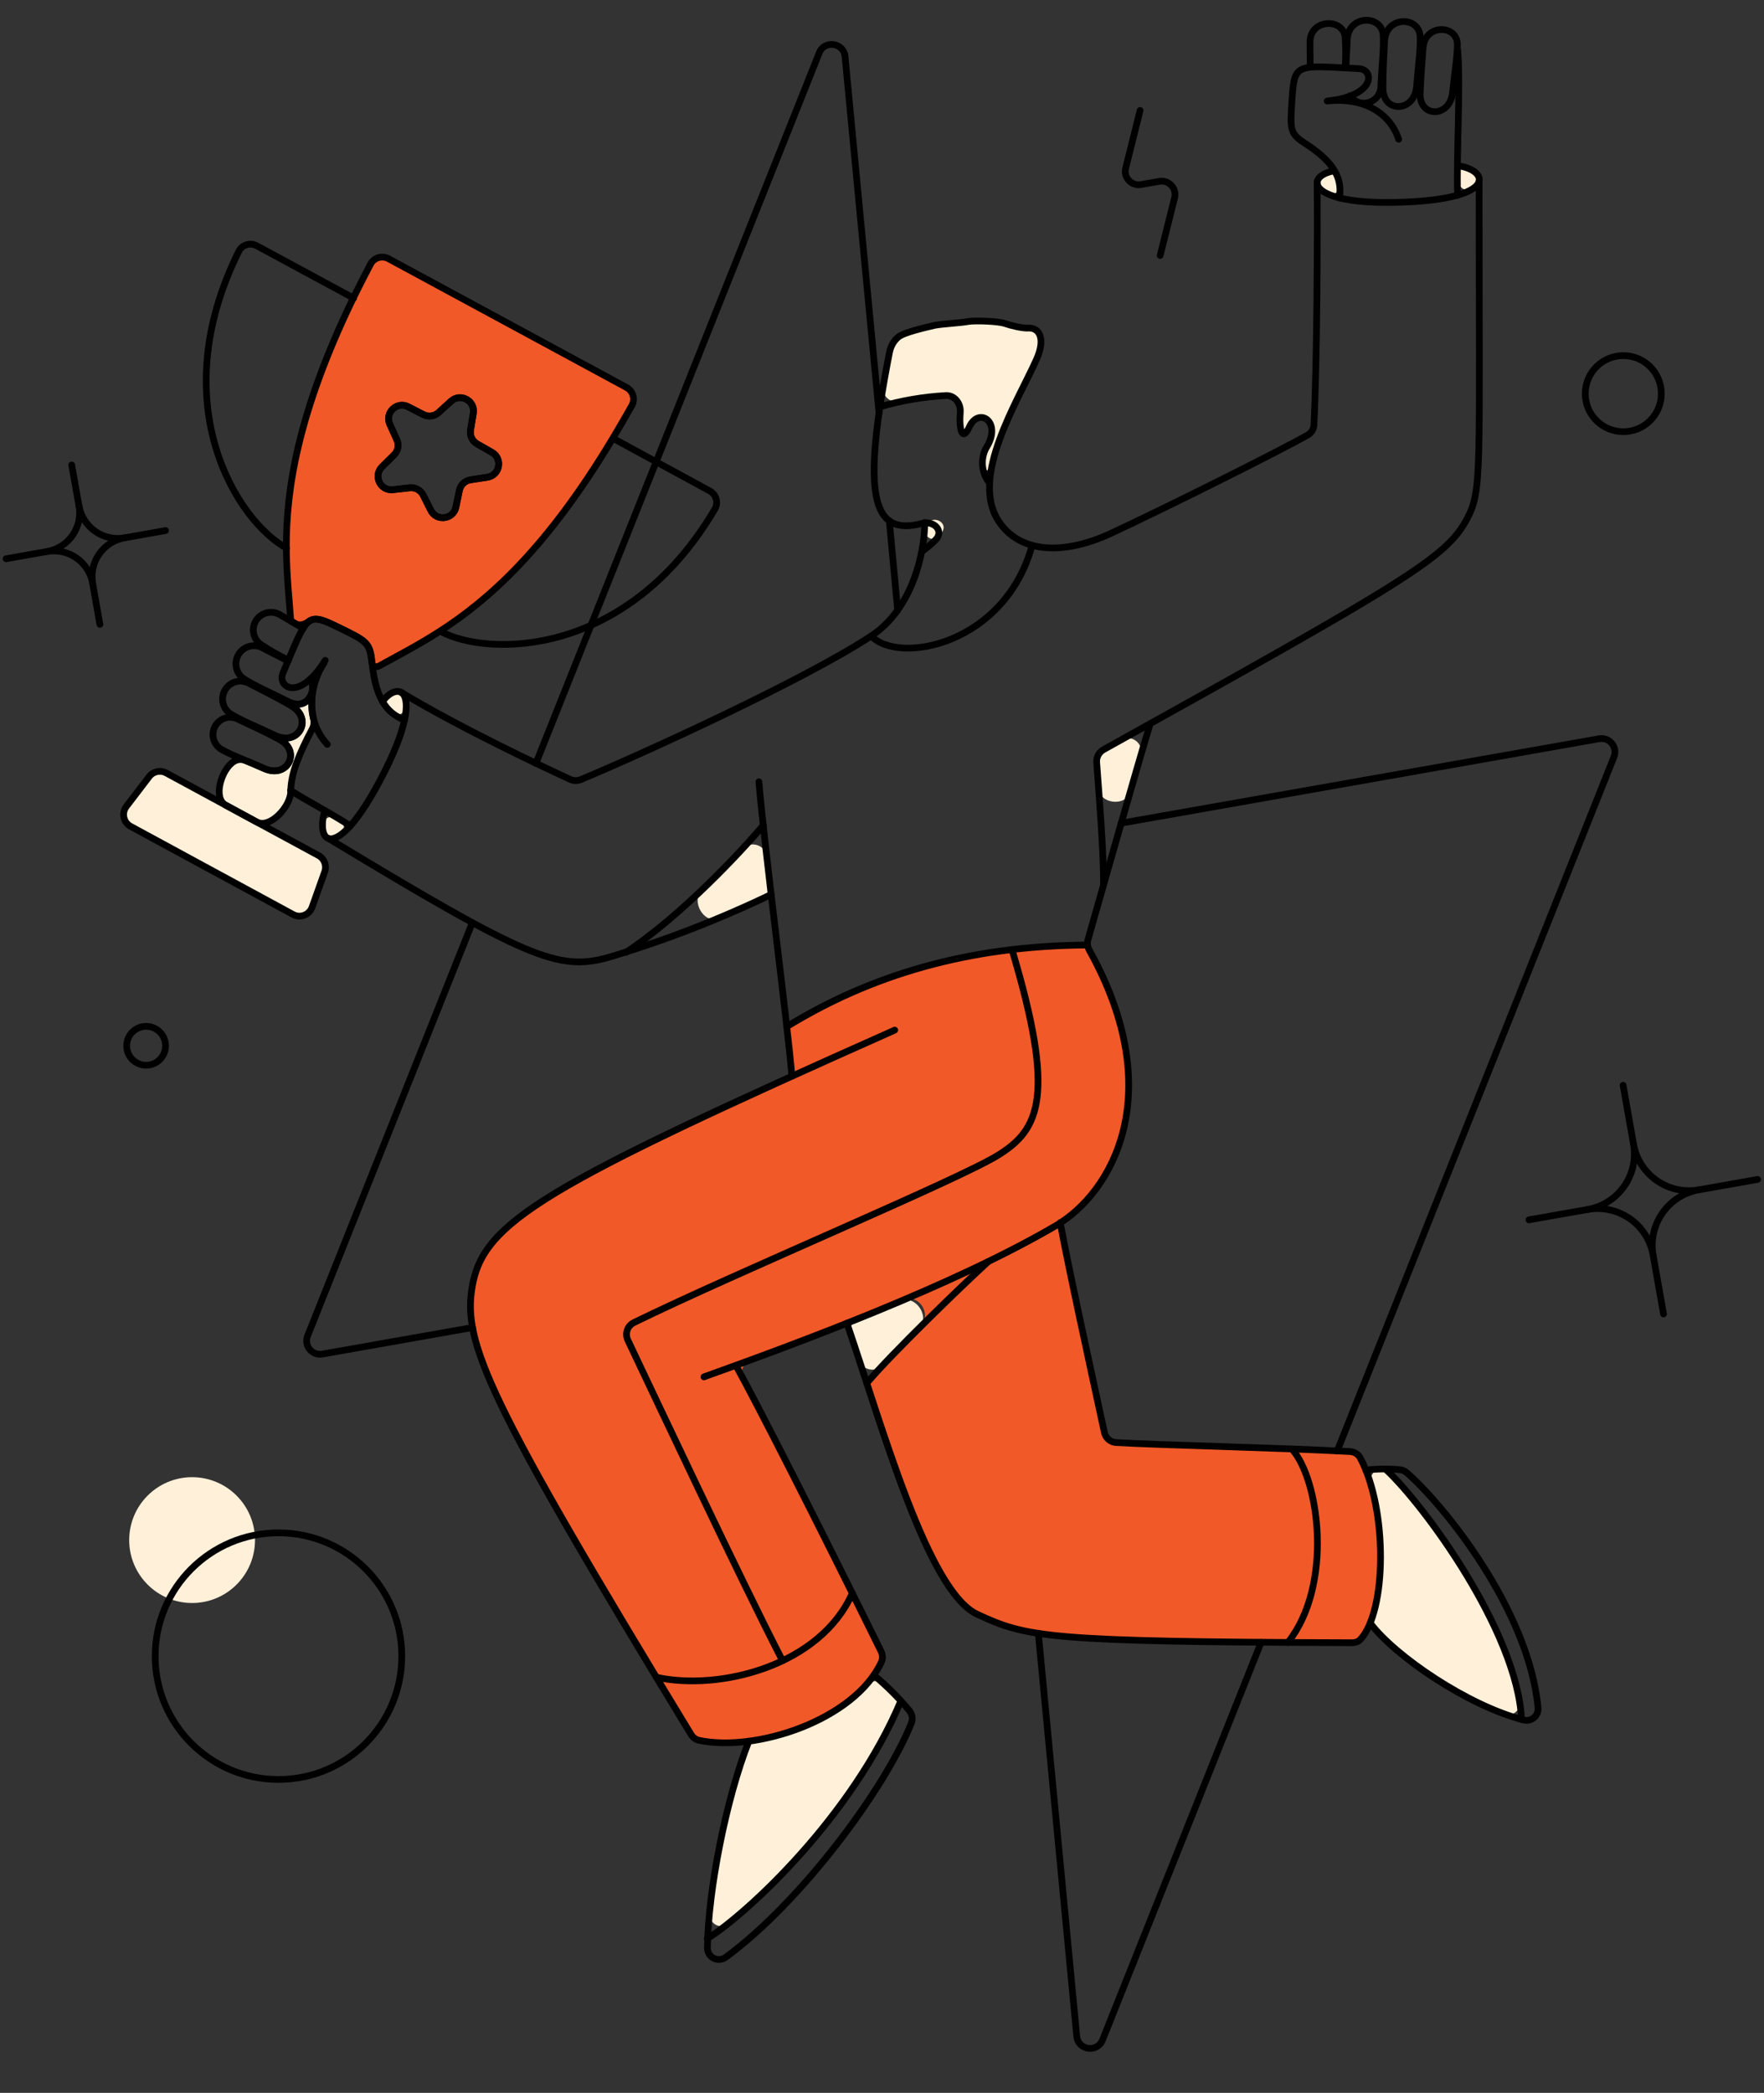 <svg width="263" height="312" viewBox="0 0 263 312" fill="none" xmlns="http://www.w3.org/2000/svg">
<rect x="0" y="0" width="263" height="312" fill="#333333" stroke="none"/>
<path d="M202.837 217.416C202.539 216.818 201.931 216.458 201.264 216.424C190.07 215.854 172.498 215.439 166.39 215.086C165.52 215.036 164.812 214.409 164.626 213.558C162.484 203.762 159.309 189.401 157.998 182.426C157.989 182.377 158.012 182.332 158.051 182.302C166.357 176.938 173.819 162.409 162.524 141.917C162.176 141.285 161.499 140.893 160.778 140.907C145.504 141.196 131.43 144.658 118.411 152.387C117.745 152.782 117.38 153.534 117.464 154.304C117.664 156.118 117.837 157.732 117.968 159.043C118.053 159.891 117.563 160.704 116.787 161.055C79.14 178.126 71.815 183.274 70.398 191.868C68.743 201.963 77.48 216.351 103.015 258.504C103.294 258.964 103.752 259.31 104.282 259.408C113.806 261.164 127.493 256.002 131.404 247.767C131.644 247.261 131.611 246.674 131.362 246.172C127.301 237.973 115.883 214.991 110.844 205.605C110.26 204.519 110.773 203.17 111.929 202.744C119.264 200.039 127.217 196.967 134.788 193.744C136.88 192.853 138.93 195.816 137.345 197.447C134.466 200.41 131.696 203.34 129.923 205.359C129.466 205.88 129.328 206.602 129.544 207.26C134.265 221.655 139.75 237.921 145.68 240.665C152.736 243.926 156.01 244.892 201.514 244.903C202.007 244.903 202.51 244.729 202.833 244.358C207.312 239.215 206.373 224.516 202.837 217.416Z" fill="#F15929"/>
<path d="M57.937 38.571C56.969 38.047 55.758 38.404 55.243 39.377C54.333 41.099 53.488 42.777 52.696 44.385C44.314 61.679 42.662 73.114 42.692 81.652C42.723 85.859 43.128 89.349 43.348 92.527C43.348 92.546 43.358 92.564 43.375 92.574C43.597 92.703 43.814 92.832 44.036 92.964C44.677 93.347 45.453 93.082 46.054 92.637C47.025 91.919 48.175 92.409 50.515 93.555C54.721 95.612 55.126 95.799 55.435 98.759C55.478 99.279 56.034 99.551 56.492 99.299C59.191 97.813 62.22 96.261 65.624 94.078C72.822 89.436 81.484 81.832 91.362 65.349C92.296 63.785 93.248 62.171 94.203 60.461C94.742 59.499 94.378 58.287 93.408 57.762L57.937 38.571ZM70.144 71.534C69.32 71.66 68.661 72.284 68.489 73.099L67.963 75.599C67.572 77.453 65.063 77.775 64.216 76.08L63.081 73.805C62.705 73.053 61.9 72.617 61.065 72.711L58.589 72.993C56.703 73.207 55.607 70.92 56.956 69.585L58.759 67.798C59.352 67.21 59.518 66.315 59.173 65.553L58.123 63.232C57.342 61.505 59.176 59.762 60.861 60.629L63.125 61.795C63.866 62.177 64.767 62.058 65.385 61.497L67.254 59.799C68.656 58.526 70.877 59.732 70.573 61.601L70.159 64.14C70.025 64.966 70.419 65.789 71.147 66.201L73.326 67.436C74.978 68.372 74.519 70.867 72.642 71.153L70.144 71.534Z" fill="#F15929"/>
<path d="M218.841 25.096C217.978 24.726 217.268 25.453 217.262 26.391C217.262 26.437 217.262 26.483 217.262 26.528C217.255 27.847 218.596 28.86 219.67 28.094C220.155 27.748 220.418 27.388 220.493 27.028C220.666 26.211 219.769 25.494 218.841 25.096Z" fill="#FFF0D9"/>
<path d="M207.078 219.493C206.77 219.191 206.359 219.026 205.928 219.03C204.768 219.041 204.065 220.241 204.396 221.352C206.258 227.601 206.318 235.851 204.686 240.937C204.472 241.605 204.552 242.348 205.011 242.879C208.709 247.153 216.98 252.846 224.26 255.506C225.53 255.97 226.787 254.956 226.564 253.622C224.479 241.18 212.656 224.945 207.078 219.493Z" fill="#FFF0D9"/>
<path d="M199.429 26.484C199.198 25.829 198.527 25.455 197.869 25.676C197.134 25.924 196.338 26.422 196.338 27.309C196.338 27.813 196.742 28.356 197.667 28.836C198.693 29.369 199.879 28.568 199.678 27.431C199.621 27.11 199.538 26.793 199.429 26.484Z" fill="#FFF0D9"/>
<path d="M164.518 111.761C163.841 112.137 163.442 112.871 163.496 113.643C163.586 114.914 163.682 116.223 163.779 117.543C163.949 119.857 167.838 120.305 168.484 118.077C169.042 116.15 169.579 114.306 170.075 112.617C170.582 110.894 168.738 109.415 167.168 110.287L164.518 111.761Z" fill="#FFF0D9"/>
<path d="M153.281 48.908C152.329 48.97 150.698 48.534 149.8 48.213C148.82 47.862 145.418 47.755 144.39 47.918C144.351 47.924 144.311 47.931 144.271 47.939C143.246 48.145 140.483 48.267 139.454 48.45C139.377 48.464 139.3 48.48 139.222 48.499C138.123 48.768 134.733 49.501 133.873 50.236C133.281 50.742 132.776 51.519 132.59 52.514C132.255 54.303 131.942 55.992 131.671 57.581C131.426 59.014 132.774 60.188 134.195 59.88C136.439 59.392 138.718 59.086 141.011 58.963C142.316 58.893 143.271 60.141 143.168 61.444C142.971 63.957 143.452 65.91 144.524 63.638C145.927 60.616 149.51 62.89 146.984 66.848C146.578 67.667 146.41 68.585 146.504 69.495C146.603 70.441 147.696 70.222 147.895 69.293C149.174 63.31 153.144 56.575 154.494 53.605C155.962 50.39 154.875 48.803 153.281 48.908Z" fill="#FFF0D9"/>
<path d="M128.004 196.554C127.014 196.949 126.501 198.049 126.839 199.061C127.24 200.262 127.651 201.503 128.068 202.774C128.558 204.265 130.518 204.669 131.592 203.524C133.157 201.854 135.079 199.894 137.062 197.916C138.703 196.279 136.503 193.035 134.369 193.939C132.247 194.838 130.118 195.712 128.004 196.554Z" fill="#FFF0D9"/>
<path d="M138.821 77.593C138.275 77.79 137.892 78.3 137.862 78.88C137.797 80.091 139.132 80.864 139.931 79.951C140.102 79.754 140.269 79.553 140.429 79.347C141.232 78.317 140.05 77.15 138.821 77.593Z" fill="#FFF0D9"/>
<path d="M128.968 251.379C129.742 250.531 131.055 250.317 131.903 251.09C132.468 251.605 133.01 252.145 133.529 252.707C134.038 253.259 134.156 254.061 133.85 254.747C127.519 268.956 115.699 281.154 108.659 286.751C107.385 287.764 105.663 286.765 105.822 285.146C106.643 276.814 108.473 268.609 111.274 260.712C111.522 260.012 112.145 259.521 112.876 259.394C118.815 258.367 125.169 255.536 128.968 251.379Z" fill="#FFF0D9"/>
<path d="M114.328 127.71C114.128 125.957 111.887 125.263 110.691 126.559C109.01 128.381 106.938 130.519 104.65 132.698C102.965 134.304 104.924 137.793 107.071 136.894C109.297 135.961 111.504 134.983 113.691 133.958C114.466 133.595 114.917 132.774 114.817 131.924C114.648 130.485 114.484 129.074 114.328 127.71Z" fill="#FFF0D9"/>
<path d="M59.801 103.214C59.316 102.927 58.581 103.093 57.883 103.668C57.298 104.15 57.271 105.022 57.766 105.597C57.948 105.809 58.145 106.008 58.354 106.192C59.266 106.997 60.609 106.287 60.562 105.072C60.522 104.068 60.229 103.466 59.801 103.214Z" fill="#FFF0D9"/>
<path d="M50.449 122.023C51.4 122.593 51.6 123.927 50.679 124.545C49.986 125.01 49.42 125.127 48.991 124.994C48.4 124.811 48.115 124.081 48.104 123.107C48.091 121.938 49.446 121.421 50.449 122.023Z" fill="#FFF0D9"/>
<path d="M28.641 238.976C33.821 238.976 38.02 234.776 38.02 229.597C38.02 224.417 33.821 220.218 28.641 220.218C23.461 220.218 19.262 224.417 19.262 229.597C19.262 234.776 23.461 238.976 28.641 238.976Z" fill="#FFF0D9"/>
<path d="M43.347 117.889C43.406 115.224 44.593 112.394 46.566 108.649C46.814 108.18 46.861 107.634 46.747 107.116C46.467 105.839 46.421 104.52 46.615 103.223C46.849 101.652 47.429 100.152 48.312 98.832C47.947 99.396 47.542 99.934 47.102 100.441C46.682 100.923 46.598 101.612 46.639 102.25C46.742 103.821 45.572 105.451 43.675 104.893C43.499 104.841 43.319 105.047 43.417 105.202C43.433 105.228 43.456 105.249 43.481 105.264C46.465 106.994 44.863 110.682 41.859 109.963C41.717 109.929 41.578 110.153 41.686 110.25C41.694 110.257 41.703 110.264 41.712 110.269C44.932 111.987 42.908 116.117 39.423 114.592C38.396 114.131 37.496 113.755 36.704 113.425C36.037 113.147 35.426 113.159 34.819 113.553C32.984 114.745 31.716 118.987 33.641 120.029L38.27 122.535C40.233 123.598 43.31 120.259 43.344 118.027C43.345 117.981 43.346 117.935 43.347 117.889Z" fill="#FFF0D9"/>
<path d="M24.761 115.232C23.895 114.763 22.817 114.994 22.219 115.776L18.819 120.225C18.073 121.201 18.375 122.612 19.454 123.198L43.67 136.331C44.749 136.916 46.095 136.4 46.507 135.244L48.389 129.96C48.72 129.031 48.325 128 47.458 127.53L24.761 115.232Z" fill="#FFF0D9"/>
<path d="M52.23 123.125C49.278 121.193 45.874 119.48 43.319 117.828" stroke="black" stroke-linecap="round" stroke-linejoin="round"/>
<path d="M131.063 61.647L125.99 8.433C125.791 6.344 122.919 5.932 122.141 7.882L79.899 113.809" stroke="black" stroke-linecap="round" stroke-linejoin="round"/>
<path d="M133.836 90.996L132.59 77.629" stroke="black" stroke-linecap="round" stroke-linejoin="round"/>
<path d="M199.364 216.324L240.63 112.842C241.21 111.387 239.968 109.86 238.424 110.132L167.145 122.72" stroke="black" stroke-linecap="round" stroke-linejoin="round"/>
<path d="M154.807 243.496L160.534 303.565C160.733 305.655 163.605 306.066 164.383 304.116L188.023 244.836" stroke="black" stroke-linecap="round" stroke-linejoin="round"/>
<path d="M70.425 137.551L45.861 199.154C45.28 200.609 46.523 202.137 48.067 201.864L70.456 197.908" stroke="black" stroke-linecap="round" stroke-linejoin="round"/>
<path d="M52.726 44.445L38.281 36.639C37.31 36.115 36.09 36.481 35.599 37.47C24.155 60.517 35.584 77.854 42.724 81.713" stroke="black" stroke-linecap="round" stroke-linejoin="round"/>
<path d="M63.106 73.821C62.73 73.076 61.931 72.644 61.102 72.735L58.585 73.013C56.702 73.221 55.612 70.938 56.958 69.604L58.751 67.828C59.344 67.24 59.51 66.344 59.165 65.583L58.114 63.258C57.333 61.532 59.167 59.789 60.851 60.656L63.114 61.82C63.857 62.202 64.759 62.082 65.377 61.519L67.236 59.822C68.636 58.544 70.863 59.75 70.558 61.622L70.151 64.107C70.017 64.931 70.409 65.753 71.135 66.167L73.352 67.432C74.998 68.371 74.537 70.859 72.664 71.146L70.153 71.531C69.325 71.657 68.663 72.287 68.496 73.108L67.992 75.577C67.613 77.435 65.103 77.772 64.248 76.08L63.106 73.821Z" stroke="black" stroke-linecap="round" stroke-linejoin="round"/>
<path d="M91.475 65.391L105.816 73.189C106.785 73.716 107.144 74.938 106.585 75.889C93.531 98.072 72.772 97.975 65.66 94.117" stroke="black" stroke-linecap="round" stroke-linejoin="round"/>
<path d="M41.52 265.281C51.672 265.281 59.902 257.052 59.902 246.898C59.902 236.745 51.672 228.516 41.52 228.516C31.367 228.516 23.137 236.745 23.137 246.898C23.137 257.052 31.367 265.281 41.52 265.281Z" stroke="black" stroke-linecap="round" stroke-linejoin="round"/>
<path d="M242.023 64.357C245.156 64.357 247.694 61.818 247.694 58.686C247.694 55.554 245.156 53.015 242.023 53.015C238.891 53.015 236.352 55.554 236.352 58.686C236.352 61.818 238.891 64.357 242.023 64.357Z" stroke="black" stroke-linecap="round" stroke-linejoin="round"/>
<path d="M21.785 158.804C23.385 158.804 24.682 157.506 24.682 155.906C24.682 154.305 23.385 153.008 21.785 153.008C20.184 153.008 18.887 154.305 18.887 155.906C18.887 157.506 20.184 158.804 21.785 158.804Z" stroke="black" stroke-linecap="round" stroke-linejoin="round"/>
<path d="M169.982 16.463L167.832 25.061C167.481 26.467 168.695 27.769 170.122 27.516L172.834 27.035C174.261 26.782 175.474 28.083 175.123 29.489L172.973 38.088" stroke="black" stroke-linecap="round" stroke-linejoin="round"/>
<path d="M41.014 109.633C44.54 111.306 46.713 107.083 43.413 105.205C40.953 103.806 39.175 102.929 37.181 101.902C36.587 101.559 35.883 101.458 35.217 101.621C34.55 101.784 33.972 102.197 33.603 102.775C33.234 103.353 33.101 104.052 33.234 104.725C33.366 105.398 33.754 105.994 34.315 106.389C35.902 107.391 37.778 108.098 41.014 109.633Z" stroke="black" stroke-linecap="round" stroke-linejoin="round"/>
<path d="M45.218 93.679C43.971 92.931 43.071 92.426 41.853 91.711C41.278 91.336 40.579 91.199 39.905 91.33C39.231 91.46 38.634 91.848 38.241 92.411C37.848 92.975 37.69 93.668 37.8 94.346C37.91 95.024 38.279 95.632 38.83 96.043C40.163 96.932 41.558 97.723 43.006 98.411" stroke="black" stroke-linecap="round" stroke-linejoin="round"/>
<path d="M39.452 114.588C42.911 116.115 44.934 111.976 41.696 110.257C39.295 108.983 37.515 108.179 35.588 107.266C35.007 106.939 34.321 106.851 33.676 107.019C33.031 107.188 32.476 107.6 32.129 108.17C31.781 108.739 31.669 109.421 31.814 110.072C31.959 110.723 32.352 111.292 32.908 111.659C34.466 112.561 36.274 113.186 39.452 114.588Z" stroke="black" stroke-linecap="round" stroke-linejoin="round"/>
<path d="M42.94 98.539C41.663 97.853 40.534 97.337 39.294 96.669C38.7 96.3 37.984 96.177 37.3 96.325C36.615 96.474 36.015 96.882 35.627 97.465C35.239 98.048 35.092 98.759 35.218 99.448C35.344 100.136 35.733 100.749 36.303 101.156C37.922 102.219 39.768 102.982 43.027 104.615C45.743 105.975 47.265 103.088 46.33 101.188" stroke="black" stroke-linecap="round" stroke-linejoin="round"/>
<path d="M57.029 104.586C57.933 103.308 59.11 102.821 59.802 103.215C61.037 103.92 61.14 107.515 57.309 115.087C53.226 123.157 50.359 125.438 48.959 124.995C47.991 124.689 47.837 122.783 48.429 120.851" stroke="black" stroke-linecap="round" stroke-linejoin="round"/>
<path d="M60.325 107.359C58.206 106.486 56.06 104.93 55.464 98.759C55.173 95.807 54.748 95.608 50.544 93.555C45.624 91.153 45.901 91.587 42.193 100.317C41.281 102.463 44.623 104.679 48.487 98.447C45.465 103.214 46.027 107.959 48.799 110.973" stroke="black" stroke-linecap="round" stroke-linejoin="round"/>
<path d="M211.204 12.881C210.896 16.776 206.171 16.901 206.188 13.13C206.199 10.326 206.319 8.332 206.437 6.088C206.634 2.349 211.621 2.38 211.734 5.465C211.806 7.335 211.491 9.298 211.204 12.881Z" stroke="black" stroke-linecap="round" stroke-linejoin="round"/>
<path d="M195.344 10.018C195.313 8.647 195.334 7.646 195.313 6.338C195.256 2.785 200.317 2.625 200.548 5.59C200.655 7.104 200.655 8.625 200.548 10.139" stroke="black" stroke-linecap="round" stroke-linejoin="round"/>
<path d="M216.567 13.787C216.177 17.59 211.596 17.589 211.737 13.912C211.842 11.201 212.013 9.269 212.174 7.119C212.444 3.511 217.284 3.66 217.284 6.627C217.284 8.428 216.923 10.33 216.567 13.787Z" stroke="black" stroke-linecap="round" stroke-linejoin="round"/>
<path d="M200.674 10.108C200.705 8.643 200.828 7.397 200.861 5.994C200.949 2.193 206.025 2.131 206.22 5.247C206.34 7.147 206.065 9.142 205.878 12.791C205.889 13.335 205.727 13.868 205.412 14.312C205.095 14.756 204.646 15.087 204.128 15.255C203.611 15.423 203.052 15.419 202.537 15.245C202.02 15.07 201.576 14.734 201.266 14.286" stroke="black" stroke-linecap="round" stroke-linejoin="round"/>
<path d="M198.93 25.471C197.372 25.72 196.375 26.468 196.375 27.247C196.375 28.649 199.398 30.327 207.842 30.176C216.816 30.012 220.216 28.431 220.524 26.997C220.746 25.969 219.434 25.029 217.471 24.723" stroke="black" stroke-linecap="round" stroke-linejoin="round"/>
<path d="M199.708 29.521C199.989 27.246 199.697 24.676 194.691 21.451C192.287 19.901 192.322 19.425 192.635 14.782C193.005 9.298 193.228 9.761 202.606 10.233C204.912 10.349 205.161 14.315 197.87 15.063C203.478 14.44 207.311 16.995 208.53 20.765" stroke="black" stroke-linecap="round" stroke-linejoin="round"/>
<path d="M217.315 29.113C217.128 22.694 217.807 12.349 217.315 7.363" stroke="black" stroke-linecap="round" stroke-linejoin="round"/>
<path d="M196.375 27.279C196.435 34.8 196.379 53.65 195.898 63.327C195.867 63.959 195.542 64.526 194.992 64.838C190.472 67.402 173.334 75.941 165.651 79.504C158.119 82.998 151.75 82.275 148.784 77.526C144.684 70.966 151.685 59.933 154.524 53.609C155.958 50.419 154.906 48.832 153.339 48.91C152.375 48.958 150.71 48.532 149.796 48.219V48.219C148.808 47.881 145.488 47.771 144.453 47.914C144.406 47.921 144.359 47.928 144.312 47.937C143.27 48.134 140.483 48.289 139.44 48.484C139.375 48.496 139.309 48.51 139.244 48.526C138.141 48.794 134.773 49.524 133.909 50.26C133.317 50.763 132.811 51.532 132.618 52.519C128.451 73.734 129.907 80.037 137.471 78.034C139.252 77.562 140.781 79.149 139.498 80.471C138.902 81.086 138.248 81.646 137.541 82.144" stroke="black" stroke-linecap="round" stroke-linejoin="round"/>
<path d="M220.527 27.027C220.527 70.932 221.004 73.087 218.688 77.413C215.642 83.106 209.658 86.671 164.548 111.742C163.868 112.12 163.446 112.871 163.504 113.647C163.96 119.815 164.532 126.868 164.532 131.85" stroke="black" stroke-linecap="round" stroke-linejoin="round"/>
<path d="M59.801 103.214C69.128 108.81 81.48 114.56 84.998 116.185C85.502 116.418 86.08 116.432 86.593 116.219C95.217 112.63 119.683 101.522 129.904 94.801C136.072 90.747 137.85 82.368 137.881 77.881" stroke="black" stroke-linecap="round" stroke-linejoin="round"/>
<path d="M129.91 94.826C133.992 99.126 149.79 96.138 153.872 81.334" stroke="black" stroke-linecap="round" stroke-linejoin="round"/>
<path d="M131.188 60.65C134.39 59.713 137.687 59.15 141.013 58.969C142.317 58.898 143.273 60.143 143.17 61.445C142.967 63.989 143.448 65.967 144.524 63.641C145.951 60.556 149.524 62.934 146.984 66.851C146.571 67.668 146.4 68.588 146.495 69.499C146.589 70.41 146.943 71.276 147.514 71.992" stroke="black" stroke-linecap="round" stroke-linejoin="round"/>
<path d="M104.953 205.264C119.038 200.216 142.103 191.688 157.396 182.735C165.961 177.721 174.216 162.83 162.398 141.632C162.135 141.16 162.06 140.594 162.208 140.074C164.617 131.615 169.188 115.52 171.488 107.889" stroke="black" stroke-linecap="round" stroke-linejoin="round"/>
<path d="M133.399 153.567C81.175 176.812 72.025 182.111 70.394 191.863C69.008 200.146 72.511 208.457 103.03 258.57C103.296 259.007 103.728 259.347 104.228 259.452C112.73 261.241 127.403 256.422 131.412 247.765C131.645 247.264 131.609 246.685 131.365 246.189C122.198 227.587 112.76 209.007 109.717 203.561" stroke="black" stroke-linecap="round" stroke-linejoin="round"/>
<path d="M126.264 197.256C131.623 212.898 138.323 237.234 145.708 240.661C153.055 244.072 155.93 244.768 201.59 244.897C202.031 244.899 202.486 244.765 202.79 244.445C206.775 240.241 206.903 225.069 202.803 217.346C202.499 216.772 201.904 216.428 201.256 216.394C189.948 215.799 172.605 215.419 166.414 215.058C165.542 215.007 164.833 214.377 164.649 213.523C162.493 203.544 159.321 189.039 158.07 182.268" stroke="black" stroke-linecap="round" stroke-linejoin="round"/>
<path d="M130.282 249.729C132.203 251.322 133.973 253.089 135.568 255.007C136.009 255.536 136.128 256.261 135.871 256.9C131.899 266.764 119.416 283.544 108.248 291.756C107.05 292.637 105.449 291.824 105.469 290.337C105.584 281.681 108.302 268.021 111.648 259.575" stroke="black" stroke-linecap="round" stroke-linejoin="round"/>
<path d="M192.635 216.045C196.748 220.657 198.774 236.392 192.012 244.868" stroke="black" stroke-linecap="round" stroke-linejoin="round"/>
<path d="M97.846 250.042C107.318 252.13 122.282 248.328 127.074 237.516" stroke="black" stroke-linecap="round" stroke-linejoin="round"/>
<path d="M105.449 289.02C111.494 285.218 127.074 270.76 134.303 253.596" stroke="black" stroke-linecap="round" stroke-linejoin="round"/>
<path d="M203.635 219.162C205.316 218.966 207.014 218.946 208.698 219.101C209.075 219.136 209.428 219.283 209.715 219.531C215.035 224.123 227.884 239.811 229.308 254.554C229.426 255.769 228.349 256.717 227.166 256.416C218.854 254.303 207.992 246.898 204.289 241.971" stroke="black" stroke-linecap="round" stroke-linejoin="round"/>
<path d="M206.596 219.037C212.336 224.334 226.227 243.309 226.85 256.336" stroke="black" stroke-linecap="round" stroke-linejoin="round"/>
<path d="M113.146 116.551C113.957 126.242 117.41 152.51 118.066 160.424" stroke="black" stroke-linecap="round" stroke-linejoin="round"/>
<path d="M161.977 140.885C144.34 141.009 129.82 145.372 117.324 153.037" stroke="black" stroke-linecap="round" stroke-linejoin="round"/>
<path d="M116.667 247.579C110.374 235.366 97.821 208.656 93.606 199.791C93.138 198.807 93.536 197.646 94.514 197.167C109.604 189.783 142.896 175.886 148.825 172.203C154.994 168.37 157.425 163.447 150.881 141.572" stroke="black" stroke-linecap="round" stroke-linejoin="round"/>
<path d="M48.986 125.004C78.495 142.85 83.233 144.786 90.616 142.757C98.975 140.272 107.124 137.125 114.983 133.347" stroke="black" stroke-linecap="round" stroke-linejoin="round"/>
<path d="M93.33 141.977C101.653 136.462 110.593 126.865 113.802 123.035" stroke="black" stroke-linecap="round" stroke-linejoin="round"/>
<path d="M129.225 206.198C132.902 201.835 143.527 191.552 147.36 188.062" stroke="black" stroke-linecap="round" stroke-linejoin="round"/>
<path d="M10.691 69.312L11.772 75.421" stroke="black" stroke-linecap="round" stroke-linejoin="round"/>
<path d="M24.682 79.097L18.573 80.178" stroke="black" stroke-linecap="round" stroke-linejoin="round"/>
<path d="M14.895 93.088L13.815 86.978" stroke="black" stroke-linecap="round" stroke-linejoin="round"/>
<path d="M0.906 83.3L7.019 82.219" stroke="black" stroke-linecap="round" stroke-linejoin="round"/>
<path d="M18.572 80.18C17.814 80.314 17.036 80.297 16.284 80.131C15.532 79.964 14.82 79.651 14.19 79.209C13.559 78.767 13.021 78.205 12.608 77.555C12.194 76.906 11.913 76.181 11.78 75.422C11.915 76.181 11.899 76.959 11.733 77.712C11.568 78.465 11.255 79.177 10.813 79.809C10.371 80.441 9.809 80.979 9.159 81.393C8.508 81.807 7.783 82.088 7.024 82.221C7.782 82.086 8.56 82.102 9.313 82.268C10.065 82.434 10.777 82.747 11.409 83.189C12.04 83.631 12.578 84.193 12.992 84.843C13.405 85.493 13.687 86.218 13.82 86.977C13.685 86.219 13.701 85.441 13.867 84.689C14.032 83.937 14.345 83.224 14.786 82.593C15.228 81.962 15.789 81.423 16.439 81.009C17.089 80.595 17.814 80.313 18.572 80.18Z" stroke="black" stroke-linecap="round" stroke-linejoin="round"/>
<path d="M241.994 161.793L243.542 170.554" stroke="black" stroke-linecap="round" stroke-linejoin="round"/>
<path d="M262.05 175.828L253.289 177.376" stroke="black" stroke-linecap="round" stroke-linejoin="round"/>
<path d="M248.021 195.888L246.471 187.127" stroke="black" stroke-linecap="round" stroke-linejoin="round"/>
<path d="M227.959 181.853L236.725 180.305" stroke="black" stroke-linecap="round" stroke-linejoin="round"/>
<path d="M253.292 177.375C252.203 177.569 251.088 177.546 250.009 177.308C248.93 177.07 247.908 176.621 247.003 175.988C246.096 175.355 245.325 174.548 244.732 173.617C244.138 172.683 243.733 171.644 243.543 170.555C243.736 171.642 243.715 172.757 243.477 173.838C243.239 174.917 242.791 175.939 242.158 176.844C241.525 177.749 240.718 178.522 239.787 179.115C238.855 179.709 237.816 180.113 236.727 180.304C237.814 180.111 238.931 180.134 240.008 180.372C241.087 180.61 242.109 181.059 243.014 181.692C243.92 182.325 244.692 183.132 245.284 184.063C245.878 184.997 246.281 186.036 246.472 187.125C246.278 186.036 246.301 184.921 246.539 183.842C246.777 182.763 247.226 181.741 247.859 180.836C248.492 179.929 249.299 179.158 250.23 178.564C251.164 177.971 252.203 177.566 253.292 177.375Z" stroke="black" stroke-linecap="round" stroke-linejoin="round"/>
<path d="M57.937 38.571C56.969 38.047 55.758 38.404 55.243 39.377C54.333 41.099 53.488 42.777 52.696 44.385C44.314 61.679 42.662 73.114 42.692 81.652C42.723 85.859 43.128 89.349 43.348 92.527V92.527C43.348 92.546 43.358 92.564 43.375 92.574C43.597 92.703 43.814 92.832 44.036 92.964C44.677 93.347 45.453 93.082 46.054 92.637C47.025 91.919 48.175 92.409 50.515 93.555C54.721 95.612 55.126 95.799 55.435 98.759V98.759C55.478 99.279 56.034 99.551 56.492 99.299C59.191 97.813 62.22 96.261 65.624 94.078C72.822 89.436 81.484 81.832 91.362 65.349C92.296 63.785 93.248 62.171 94.203 60.461C94.742 59.499 94.378 58.287 93.408 57.762L57.937 38.571ZM70.144 71.534C69.32 71.66 68.661 72.284 68.489 73.099L67.963 75.599C67.572 77.453 65.063 77.775 64.216 76.08L63.081 73.805C62.705 73.053 61.9 72.617 61.065 72.711L58.589 72.993C56.703 73.207 55.607 70.92 56.956 69.585L58.759 67.798C59.352 67.21 59.518 66.315 59.173 65.553L58.123 63.232C57.342 61.505 59.176 59.762 60.861 60.629L63.125 61.795C63.866 62.177 64.767 62.058 65.385 61.497L67.254 59.799C68.656 58.526 70.877 59.732 70.573 61.601L70.159 64.14C70.025 64.966 70.419 65.789 71.147 66.201L73.326 67.436C74.978 68.372 74.519 70.867 72.642 71.153L70.144 71.534Z" stroke="black" stroke-linejoin="round"/>
<path d="M43.347 117.889C43.406 115.224 44.593 112.394 46.566 108.649C46.813 108.18 46.86 107.634 46.747 107.116C46.467 105.84 46.421 104.52 46.615 103.223C46.849 101.652 47.428 100.152 48.311 98.832C47.946 99.397 47.542 99.934 47.101 100.441C46.682 100.923 46.598 101.612 46.639 102.25C46.741 103.822 45.572 105.451 43.675 104.893C43.499 104.842 43.318 105.047 43.416 105.203V105.203C43.432 105.228 43.455 105.249 43.481 105.264C46.465 106.994 44.863 110.682 41.859 109.963C41.717 109.929 41.577 110.153 41.686 110.251V110.251C41.693 110.258 41.702 110.264 41.712 110.269C44.932 111.987 42.907 116.117 39.423 114.592C38.396 114.131 37.496 113.755 36.704 113.425C36.036 113.147 35.425 113.159 34.819 113.553V113.553C32.983 114.745 31.716 118.987 33.641 120.029L38.269 122.535C40.232 123.598 43.309 120.259 43.344 118.027C43.345 117.981 43.346 117.935 43.347 117.889Z" stroke="black" stroke-linejoin="round"/>
<path d="M24.784 115.233C23.918 114.764 22.84 114.994 22.242 115.777L18.842 120.226C18.096 121.201 18.398 122.613 19.477 123.198L43.693 136.331C44.772 136.917 46.118 136.401 46.53 135.244L48.412 129.96C48.743 129.031 48.348 128 47.481 127.531L24.784 115.233Z" stroke="black" stroke-linejoin="round"/>
</svg>

